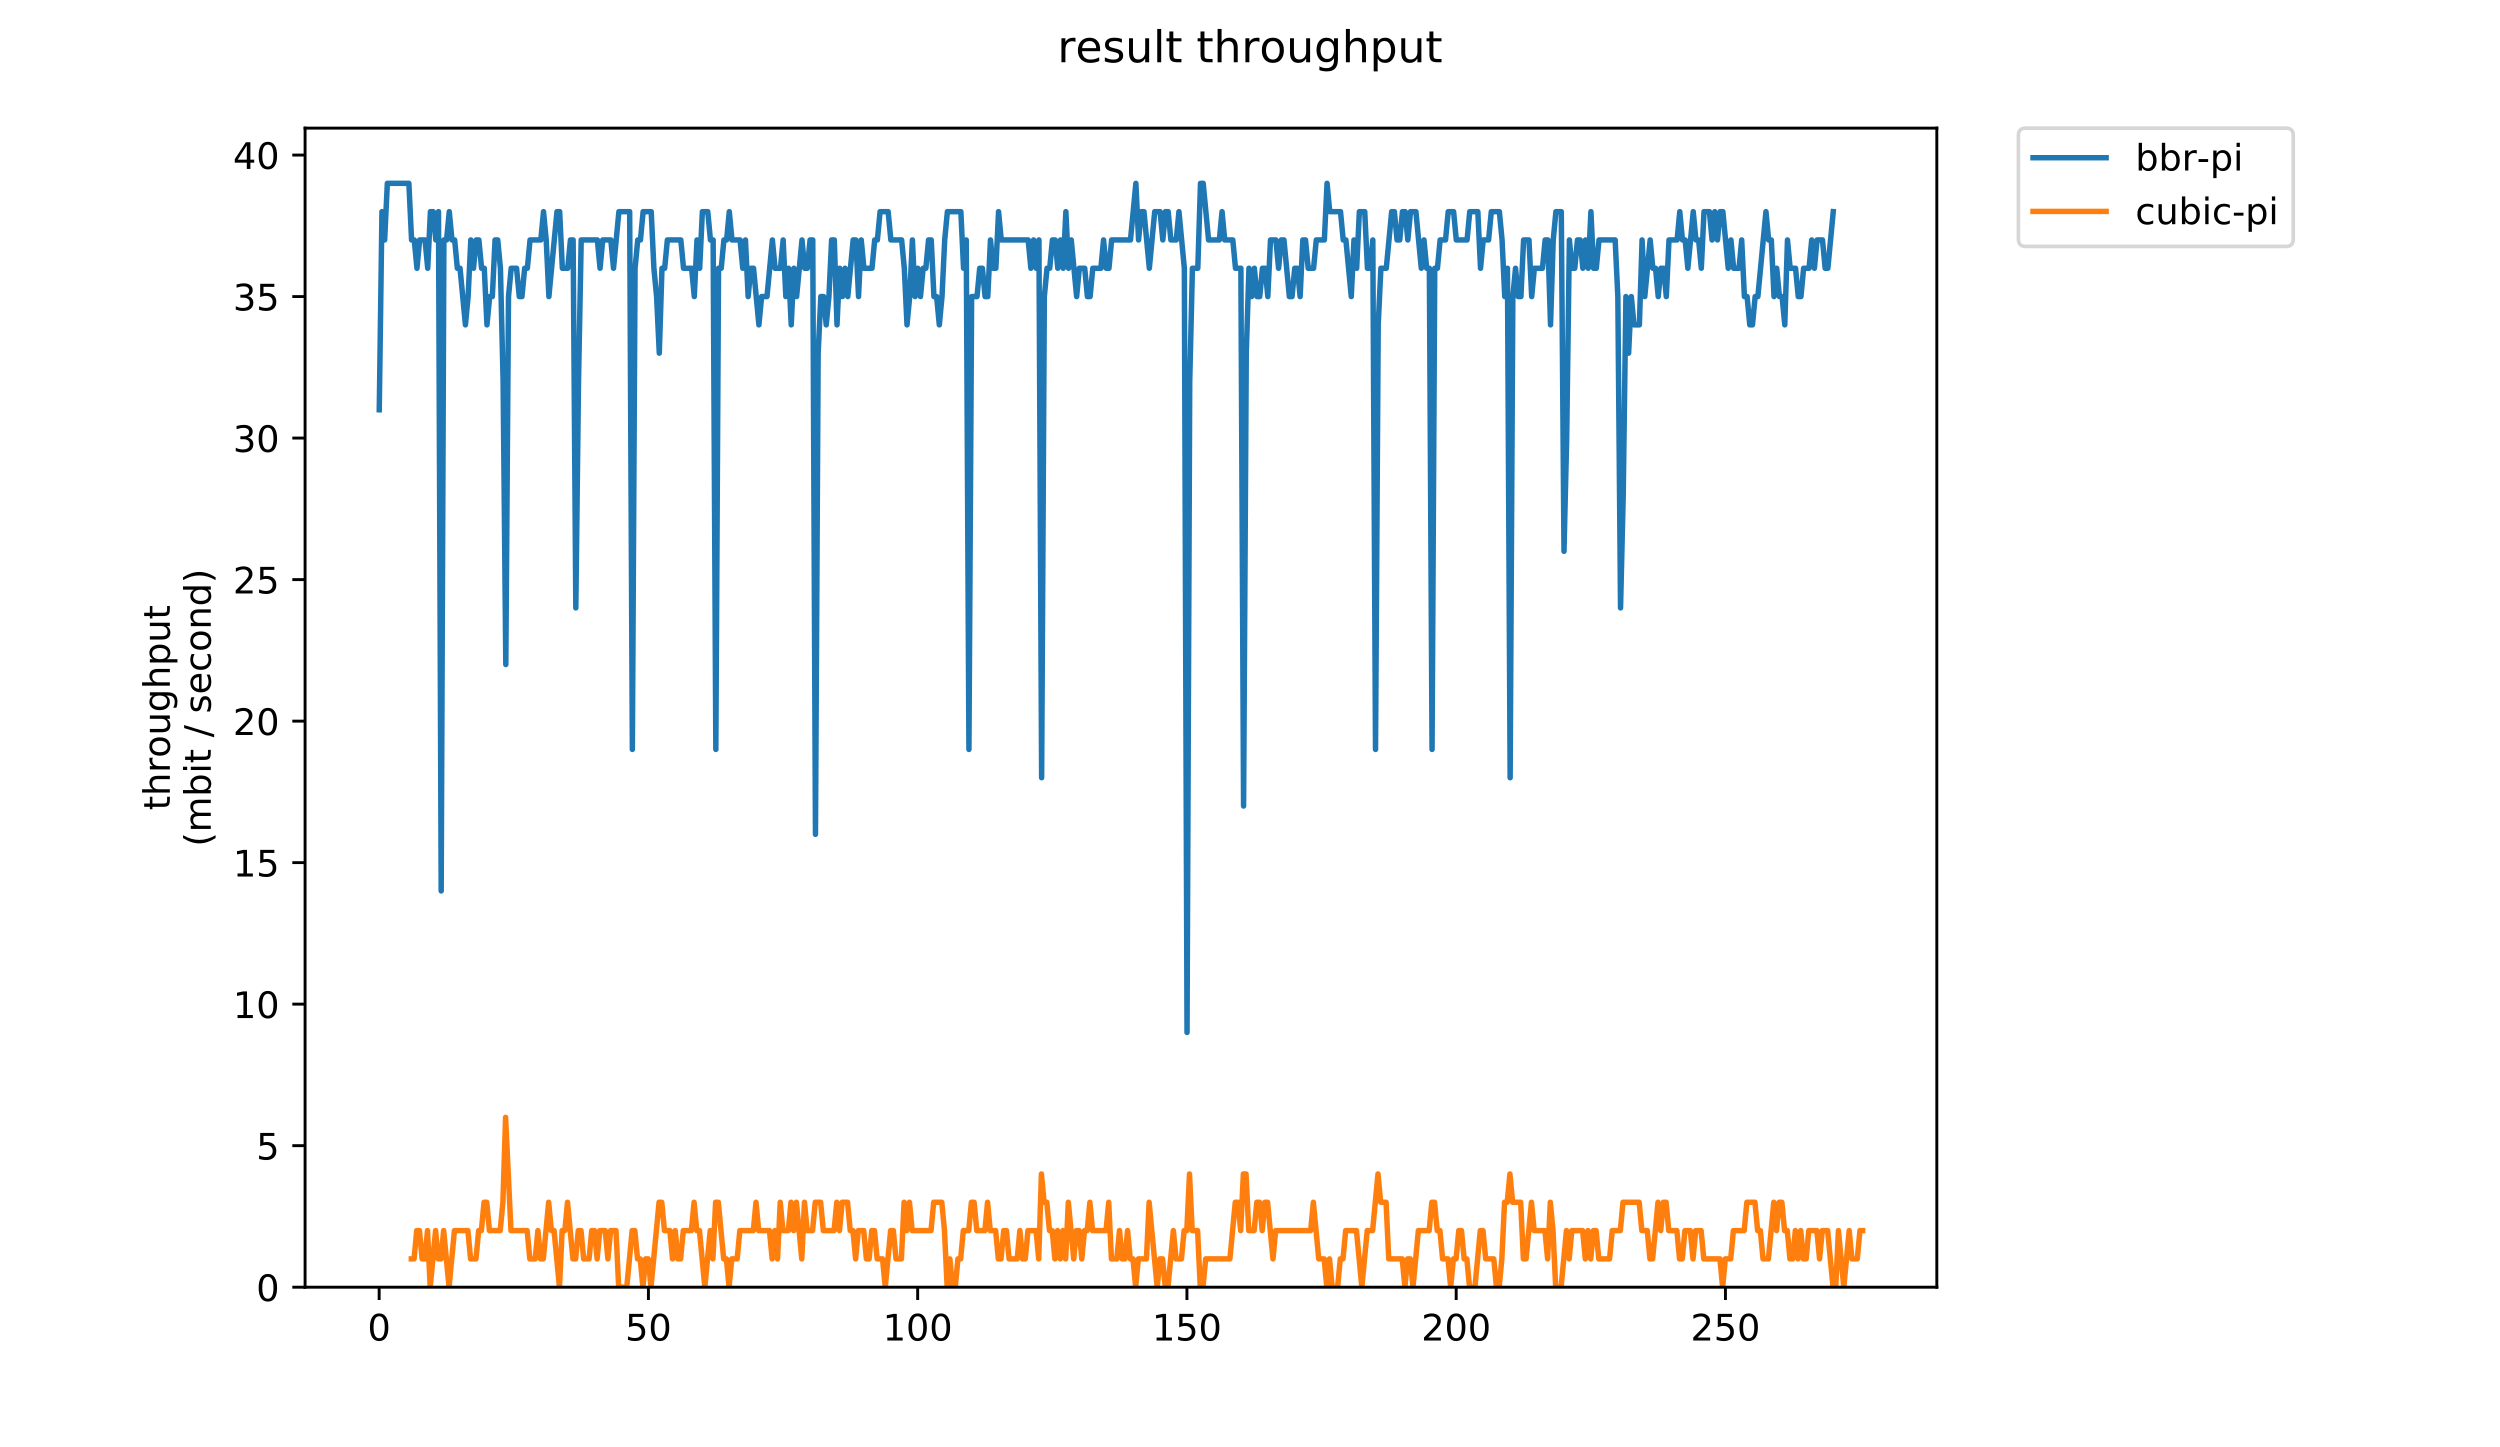 <?xml version="1.0" encoding="utf-8" standalone="no"?>
<!DOCTYPE svg PUBLIC "-//W3C//DTD SVG 1.1//EN"
  "http://www.w3.org/Graphics/SVG/1.1/DTD/svg11.dtd">
<!-- Created with matplotlib (https://matplotlib.org/) -->
<svg height="396pt" version="1.1" viewBox="0 0 684 396" width="684pt" xmlns="http://www.w3.org/2000/svg" xmlns:xlink="http://www.w3.org/1999/xlink">
 <defs>
  <style type="text/css">
*{stroke-linecap:butt;stroke-linejoin:round;}
  </style>
 </defs>
 <g id="figure_1">
  <g id="patch_1">
   <path d="M 0 396 
L 684 396 
L 684 0 
L 0 0 
z
" style="fill:#ffffff;"/>
  </g>
  <g id="axes_1">
   <g id="patch_2">
    <path d="M 83.472 352.174 
L 529.913 352.174 
L 529.913 35.062 
L 83.472 35.062 
z
" style="fill:#ffffff;"/>
   </g>
   <g id="matplotlib.axis_1">
    <g id="xtick_1">
     <g id="line2d_1">
      <defs>
       <path d="M 0 0 
L 0 3.5 
" id="md6d0d7fd15" style="stroke:#000000;stroke-width:0.8;"/>
      </defs>
      <g>
       <use style="stroke:#000000;stroke-width:0.8;" x="103.737" xlink:href="#md6d0d7fd15" y="352.174"/>
      </g>
     </g>
     <g id="text_1">
      <!-- 0 -->
      <defs>
       <path d="M 31.781 66.406 
Q 24.172 66.406 20.328 58.906 
Q 16.5 51.422 16.5 36.375 
Q 16.5 21.391 20.328 13.891 
Q 24.172 6.391 31.781 6.391 
Q 39.453 6.391 43.281 13.891 
Q 47.125 21.391 47.125 36.375 
Q 47.125 51.422 43.281 58.906 
Q 39.453 66.406 31.781 66.406 
z
M 31.781 74.219 
Q 44.047 74.219 50.516 64.516 
Q 56.984 54.828 56.984 36.375 
Q 56.984 17.969 50.516 8.266 
Q 44.047 -1.422 31.781 -1.422 
Q 19.531 -1.422 13.062 8.266 
Q 6.594 17.969 6.594 36.375 
Q 6.594 54.828 13.062 64.516 
Q 19.531 74.219 31.781 74.219 
z
" id="DejaVuSans-48"/>
      </defs>
      <g transform="translate(100.556 366.773)scale(0.1 -0.1)">
       <use xlink:href="#DejaVuSans-48"/>
      </g>
     </g>
    </g>
    <g id="xtick_2">
     <g id="line2d_2">
      <g>
       <use style="stroke:#000000;stroke-width:0.8;" x="177.406" xlink:href="#md6d0d7fd15" y="352.174"/>
      </g>
     </g>
     <g id="text_2">
      <!-- 50 -->
      <defs>
       <path d="M 10.797 72.906 
L 49.516 72.906 
L 49.516 64.594 
L 19.828 64.594 
L 19.828 46.734 
Q 21.969 47.469 24.109 47.828 
Q 26.266 48.188 28.422 48.188 
Q 40.625 48.188 47.75 41.5 
Q 54.891 34.812 54.891 23.391 
Q 54.891 11.625 47.562 5.094 
Q 40.234 -1.422 26.906 -1.422 
Q 22.312 -1.422 17.547 -0.641 
Q 12.797 0.141 7.719 1.703 
L 7.719 11.625 
Q 12.109 9.234 16.797 8.062 
Q 21.484 6.891 26.703 6.891 
Q 35.156 6.891 40.078 11.328 
Q 45.016 15.766 45.016 23.391 
Q 45.016 31 40.078 35.438 
Q 35.156 39.891 26.703 39.891 
Q 22.75 39.891 18.812 39.016 
Q 14.891 38.141 10.797 36.281 
z
" id="DejaVuSans-53"/>
      </defs>
      <g transform="translate(171.043 366.773)scale(0.1 -0.1)">
       <use xlink:href="#DejaVuSans-53"/>
       <use x="63.623" xlink:href="#DejaVuSans-48"/>
      </g>
     </g>
    </g>
    <g id="xtick_3">
     <g id="line2d_3">
      <g>
       <use style="stroke:#000000;stroke-width:0.8;" x="251.075" xlink:href="#md6d0d7fd15" y="352.174"/>
      </g>
     </g>
     <g id="text_3">
      <!-- 100 -->
      <defs>
       <path d="M 12.406 8.297 
L 28.516 8.297 
L 28.516 63.922 
L 10.984 60.406 
L 10.984 69.391 
L 28.422 72.906 
L 38.281 72.906 
L 38.281 8.297 
L 54.391 8.297 
L 54.391 0 
L 12.406 0 
z
" id="DejaVuSans-49"/>
      </defs>
      <g transform="translate(241.531 366.773)scale(0.1 -0.1)">
       <use xlink:href="#DejaVuSans-49"/>
       <use x="63.623" xlink:href="#DejaVuSans-48"/>
       <use x="127.246" xlink:href="#DejaVuSans-48"/>
      </g>
     </g>
    </g>
    <g id="xtick_4">
     <g id="line2d_4">
      <g>
       <use style="stroke:#000000;stroke-width:0.8;" x="324.744" xlink:href="#md6d0d7fd15" y="352.174"/>
      </g>
     </g>
     <g id="text_4">
      <!-- 150 -->
      <g transform="translate(315.2 366.773)scale(0.1 -0.1)">
       <use xlink:href="#DejaVuSans-49"/>
       <use x="63.623" xlink:href="#DejaVuSans-53"/>
       <use x="127.246" xlink:href="#DejaVuSans-48"/>
      </g>
     </g>
    </g>
    <g id="xtick_5">
     <g id="line2d_5">
      <g>
       <use style="stroke:#000000;stroke-width:0.8;" x="398.413" xlink:href="#md6d0d7fd15" y="352.174"/>
      </g>
     </g>
     <g id="text_5">
      <!-- 200 -->
      <defs>
       <path d="M 19.188 8.297 
L 53.609 8.297 
L 53.609 0 
L 7.328 0 
L 7.328 8.297 
Q 12.938 14.109 22.625 23.891 
Q 32.328 33.688 34.812 36.531 
Q 39.547 41.844 41.422 45.531 
Q 43.312 49.219 43.312 52.781 
Q 43.312 58.594 39.234 62.25 
Q 35.156 65.922 28.609 65.922 
Q 23.969 65.922 18.812 64.312 
Q 13.672 62.703 7.812 59.422 
L 7.812 69.391 
Q 13.766 71.781 18.938 73 
Q 24.125 74.219 28.422 74.219 
Q 39.75 74.219 46.484 68.547 
Q 53.219 62.891 53.219 53.422 
Q 53.219 48.922 51.531 44.891 
Q 49.859 40.875 45.406 35.406 
Q 44.188 33.984 37.641 27.219 
Q 31.109 20.453 19.188 8.297 
z
" id="DejaVuSans-50"/>
      </defs>
      <g transform="translate(388.869 366.773)scale(0.1 -0.1)">
       <use xlink:href="#DejaVuSans-50"/>
       <use x="63.623" xlink:href="#DejaVuSans-48"/>
       <use x="127.246" xlink:href="#DejaVuSans-48"/>
      </g>
     </g>
    </g>
    <g id="xtick_6">
     <g id="line2d_6">
      <g>
       <use style="stroke:#000000;stroke-width:0.8;" x="472.081" xlink:href="#md6d0d7fd15" y="352.174"/>
      </g>
     </g>
     <g id="text_6">
      <!-- 250 -->
      <g transform="translate(462.538 366.773)scale(0.1 -0.1)">
       <use xlink:href="#DejaVuSans-50"/>
       <use x="63.623" xlink:href="#DejaVuSans-53"/>
       <use x="127.246" xlink:href="#DejaVuSans-48"/>
      </g>
     </g>
    </g>
   </g>
   <g id="matplotlib.axis_2">
    <g id="ytick_1">
     <g id="line2d_7">
      <defs>
       <path d="M 0 0 
L -3.5 0 
" id="m6903c0d1e8" style="stroke:#000000;stroke-width:0.8;"/>
      </defs>
      <g>
       <use style="stroke:#000000;stroke-width:0.8;" x="83.472" xlink:href="#m6903c0d1e8" y="352.174"/>
      </g>
     </g>
     <g id="text_7">
      <!-- 0 -->
      <g transform="translate(70.11 355.973)scale(0.1 -0.1)">
       <use xlink:href="#DejaVuSans-48"/>
      </g>
     </g>
    </g>
    <g id="ytick_2">
     <g id="line2d_8">
      <g>
       <use style="stroke:#000000;stroke-width:0.8;" x="83.472" xlink:href="#m6903c0d1e8" y="313.455"/>
      </g>
     </g>
     <g id="text_8">
      <!-- 5 -->
      <g transform="translate(70.11 317.254)scale(0.1 -0.1)">
       <use xlink:href="#DejaVuSans-53"/>
      </g>
     </g>
    </g>
    <g id="ytick_3">
     <g id="line2d_9">
      <g>
       <use style="stroke:#000000;stroke-width:0.8;" x="83.472" xlink:href="#m6903c0d1e8" y="274.735"/>
      </g>
     </g>
     <g id="text_9">
      <!-- 10 -->
      <g transform="translate(63.747 278.535)scale(0.1 -0.1)">
       <use xlink:href="#DejaVuSans-49"/>
       <use x="63.623" xlink:href="#DejaVuSans-48"/>
      </g>
     </g>
    </g>
    <g id="ytick_4">
     <g id="line2d_10">
      <g>
       <use style="stroke:#000000;stroke-width:0.8;" x="83.472" xlink:href="#m6903c0d1e8" y="236.016"/>
      </g>
     </g>
     <g id="text_10">
      <!-- 15 -->
      <g transform="translate(63.747 239.815)scale(0.1 -0.1)">
       <use xlink:href="#DejaVuSans-49"/>
       <use x="63.623" xlink:href="#DejaVuSans-53"/>
      </g>
     </g>
    </g>
    <g id="ytick_5">
     <g id="line2d_11">
      <g>
       <use style="stroke:#000000;stroke-width:0.8;" x="83.472" xlink:href="#m6903c0d1e8" y="197.297"/>
      </g>
     </g>
     <g id="text_11">
      <!-- 20 -->
      <g transform="translate(63.747 201.096)scale(0.1 -0.1)">
       <use xlink:href="#DejaVuSans-50"/>
       <use x="63.623" xlink:href="#DejaVuSans-48"/>
      </g>
     </g>
    </g>
    <g id="ytick_6">
     <g id="line2d_12">
      <g>
       <use style="stroke:#000000;stroke-width:0.8;" x="83.472" xlink:href="#m6903c0d1e8" y="158.577"/>
      </g>
     </g>
     <g id="text_12">
      <!-- 25 -->
      <g transform="translate(63.747 162.377)scale(0.1 -0.1)">
       <use xlink:href="#DejaVuSans-50"/>
       <use x="63.623" xlink:href="#DejaVuSans-53"/>
      </g>
     </g>
    </g>
    <g id="ytick_7">
     <g id="line2d_13">
      <g>
       <use style="stroke:#000000;stroke-width:0.8;" x="83.472" xlink:href="#m6903c0d1e8" y="119.858"/>
      </g>
     </g>
     <g id="text_13">
      <!-- 30 -->
      <defs>
       <path d="M 40.578 39.312 
Q 47.656 37.797 51.625 33 
Q 55.609 28.219 55.609 21.188 
Q 55.609 10.406 48.188 4.484 
Q 40.766 -1.422 27.094 -1.422 
Q 22.516 -1.422 17.656 -0.516 
Q 12.797 0.391 7.625 2.203 
L 7.625 11.719 
Q 11.719 9.328 16.594 8.109 
Q 21.484 6.891 26.812 6.891 
Q 36.078 6.891 40.938 10.547 
Q 45.797 14.203 45.797 21.188 
Q 45.797 27.641 41.281 31.266 
Q 36.766 34.906 28.719 34.906 
L 20.219 34.906 
L 20.219 43.016 
L 29.109 43.016 
Q 36.375 43.016 40.234 45.922 
Q 44.094 48.828 44.094 54.297 
Q 44.094 59.906 40.109 62.906 
Q 36.141 65.922 28.719 65.922 
Q 24.656 65.922 20.016 65.031 
Q 15.375 64.156 9.812 62.312 
L 9.812 71.094 
Q 15.438 72.656 20.344 73.438 
Q 25.25 74.219 29.594 74.219 
Q 40.828 74.219 47.359 69.109 
Q 53.906 64.016 53.906 55.328 
Q 53.906 49.266 50.438 45.094 
Q 46.969 40.922 40.578 39.312 
z
" id="DejaVuSans-51"/>
      </defs>
      <g transform="translate(63.747 123.657)scale(0.1 -0.1)">
       <use xlink:href="#DejaVuSans-51"/>
       <use x="63.623" xlink:href="#DejaVuSans-48"/>
      </g>
     </g>
    </g>
    <g id="ytick_8">
     <g id="line2d_14">
      <g>
       <use style="stroke:#000000;stroke-width:0.8;" x="83.472" xlink:href="#m6903c0d1e8" y="81.139"/>
      </g>
     </g>
     <g id="text_14">
      <!-- 35 -->
      <g transform="translate(63.747 84.938)scale(0.1 -0.1)">
       <use xlink:href="#DejaVuSans-51"/>
       <use x="63.623" xlink:href="#DejaVuSans-53"/>
      </g>
     </g>
    </g>
    <g id="ytick_9">
     <g id="line2d_15">
      <g>
       <use style="stroke:#000000;stroke-width:0.8;" x="83.472" xlink:href="#m6903c0d1e8" y="42.419"/>
      </g>
     </g>
     <g id="text_15">
      <!-- 40 -->
      <defs>
       <path d="M 37.797 64.312 
L 12.891 25.391 
L 37.797 25.391 
z
M 35.203 72.906 
L 47.609 72.906 
L 47.609 25.391 
L 58.016 25.391 
L 58.016 17.188 
L 47.609 17.188 
L 47.609 0 
L 37.797 0 
L 37.797 17.188 
L 4.891 17.188 
L 4.891 26.703 
z
" id="DejaVuSans-52"/>
      </defs>
      <g transform="translate(63.747 46.218)scale(0.1 -0.1)">
       <use xlink:href="#DejaVuSans-52"/>
       <use x="63.623" xlink:href="#DejaVuSans-48"/>
      </g>
     </g>
    </g>
    <g id="text_16">
     <!-- throughput -->
     <defs>
      <path d="M 18.312 70.219 
L 18.312 54.688 
L 36.812 54.688 
L 36.812 47.703 
L 18.312 47.703 
L 18.312 18.016 
Q 18.312 11.328 20.141 9.422 
Q 21.969 7.516 27.594 7.516 
L 36.812 7.516 
L 36.812 0 
L 27.594 0 
Q 17.188 0 13.234 3.875 
Q 9.281 7.766 9.281 18.016 
L 9.281 47.703 
L 2.688 47.703 
L 2.688 54.688 
L 9.281 54.688 
L 9.281 70.219 
z
" id="DejaVuSans-116"/>
      <path d="M 54.891 33.016 
L 54.891 0 
L 45.906 0 
L 45.906 32.719 
Q 45.906 40.484 42.875 44.328 
Q 39.844 48.188 33.797 48.188 
Q 26.516 48.188 22.312 43.547 
Q 18.109 38.922 18.109 30.906 
L 18.109 0 
L 9.078 0 
L 9.078 75.984 
L 18.109 75.984 
L 18.109 46.188 
Q 21.344 51.125 25.703 53.562 
Q 30.078 56 35.797 56 
Q 45.219 56 50.047 50.172 
Q 54.891 44.344 54.891 33.016 
z
" id="DejaVuSans-104"/>
      <path d="M 41.109 46.297 
Q 39.594 47.172 37.812 47.578 
Q 36.031 48 33.891 48 
Q 26.266 48 22.188 43.047 
Q 18.109 38.094 18.109 28.812 
L 18.109 0 
L 9.078 0 
L 9.078 54.688 
L 18.109 54.688 
L 18.109 46.188 
Q 20.953 51.172 25.484 53.578 
Q 30.031 56 36.531 56 
Q 37.453 56 38.578 55.875 
Q 39.703 55.766 41.062 55.516 
z
" id="DejaVuSans-114"/>
      <path d="M 30.609 48.391 
Q 23.391 48.391 19.188 42.75 
Q 14.984 37.109 14.984 27.297 
Q 14.984 17.484 19.156 11.844 
Q 23.344 6.203 30.609 6.203 
Q 37.797 6.203 41.984 11.859 
Q 46.188 17.531 46.188 27.297 
Q 46.188 37.016 41.984 42.703 
Q 37.797 48.391 30.609 48.391 
z
M 30.609 56 
Q 42.328 56 49.016 48.375 
Q 55.719 40.766 55.719 27.297 
Q 55.719 13.875 49.016 6.219 
Q 42.328 -1.422 30.609 -1.422 
Q 18.844 -1.422 12.172 6.219 
Q 5.516 13.875 5.516 27.297 
Q 5.516 40.766 12.172 48.375 
Q 18.844 56 30.609 56 
z
" id="DejaVuSans-111"/>
      <path d="M 8.5 21.578 
L 8.5 54.688 
L 17.484 54.688 
L 17.484 21.922 
Q 17.484 14.156 20.5 10.266 
Q 23.531 6.391 29.594 6.391 
Q 36.859 6.391 41.078 11.031 
Q 45.312 15.672 45.312 23.688 
L 45.312 54.688 
L 54.297 54.688 
L 54.297 0 
L 45.312 0 
L 45.312 8.406 
Q 42.047 3.422 37.719 1 
Q 33.406 -1.422 27.688 -1.422 
Q 18.266 -1.422 13.375 4.438 
Q 8.5 10.297 8.5 21.578 
z
M 31.109 56 
z
" id="DejaVuSans-117"/>
      <path d="M 45.406 27.984 
Q 45.406 37.75 41.375 43.109 
Q 37.359 48.484 30.078 48.484 
Q 22.859 48.484 18.828 43.109 
Q 14.797 37.75 14.797 27.984 
Q 14.797 18.266 18.828 12.891 
Q 22.859 7.516 30.078 7.516 
Q 37.359 7.516 41.375 12.891 
Q 45.406 18.266 45.406 27.984 
z
M 54.391 6.781 
Q 54.391 -7.172 48.188 -13.984 
Q 42 -20.797 29.203 -20.797 
Q 24.469 -20.797 20.266 -20.094 
Q 16.062 -19.391 12.109 -17.922 
L 12.109 -9.188 
Q 16.062 -11.328 19.922 -12.344 
Q 23.781 -13.375 27.781 -13.375 
Q 36.625 -13.375 41.016 -8.766 
Q 45.406 -4.156 45.406 5.172 
L 45.406 9.625 
Q 42.625 4.781 38.281 2.391 
Q 33.938 0 27.875 0 
Q 17.828 0 11.672 7.656 
Q 5.516 15.328 5.516 27.984 
Q 5.516 40.672 11.672 48.328 
Q 17.828 56 27.875 56 
Q 33.938 56 38.281 53.609 
Q 42.625 51.219 45.406 46.391 
L 45.406 54.688 
L 54.391 54.688 
z
" id="DejaVuSans-103"/>
      <path d="M 18.109 8.203 
L 18.109 -20.797 
L 9.078 -20.797 
L 9.078 54.688 
L 18.109 54.688 
L 18.109 46.391 
Q 20.953 51.266 25.266 53.625 
Q 29.594 56 35.594 56 
Q 45.562 56 51.781 48.094 
Q 58.016 40.188 58.016 27.297 
Q 58.016 14.406 51.781 6.484 
Q 45.562 -1.422 35.594 -1.422 
Q 29.594 -1.422 25.266 0.953 
Q 20.953 3.328 18.109 8.203 
z
M 48.688 27.297 
Q 48.688 37.203 44.609 42.844 
Q 40.531 48.484 33.406 48.484 
Q 26.266 48.484 22.188 42.844 
Q 18.109 37.203 18.109 27.297 
Q 18.109 17.391 22.188 11.75 
Q 26.266 6.109 33.406 6.109 
Q 40.531 6.109 44.609 11.75 
Q 48.688 17.391 48.688 27.297 
z
" id="DejaVuSans-112"/>
     </defs>
     <g transform="translate(46.47 221.675)rotate(-90)scale(0.1 -0.1)">
      <use xlink:href="#DejaVuSans-116"/>
      <use x="39.209" xlink:href="#DejaVuSans-104"/>
      <use x="102.588" xlink:href="#DejaVuSans-114"/>
      <use x="143.67" xlink:href="#DejaVuSans-111"/>
      <use x="204.852" xlink:href="#DejaVuSans-117"/>
      <use x="268.23" xlink:href="#DejaVuSans-103"/>
      <use x="331.707" xlink:href="#DejaVuSans-104"/>
      <use x="395.086" xlink:href="#DejaVuSans-112"/>
      <use x="458.562" xlink:href="#DejaVuSans-117"/>
      <use x="521.941" xlink:href="#DejaVuSans-116"/>
     </g>
     <!-- (mbit / second) -->
     <defs>
      <path d="M 31 75.875 
Q 24.469 64.656 21.281 53.656 
Q 18.109 42.672 18.109 31.391 
Q 18.109 20.125 21.312 9.062 
Q 24.516 -2 31 -13.188 
L 23.188 -13.188 
Q 15.875 -1.703 12.234 9.375 
Q 8.594 20.453 8.594 31.391 
Q 8.594 42.281 12.203 53.312 
Q 15.828 64.359 23.188 75.875 
z
" id="DejaVuSans-40"/>
      <path d="M 52 44.188 
Q 55.375 50.25 60.062 53.125 
Q 64.75 56 71.094 56 
Q 79.641 56 84.281 50.016 
Q 88.922 44.047 88.922 33.016 
L 88.922 0 
L 79.891 0 
L 79.891 32.719 
Q 79.891 40.578 77.094 44.375 
Q 74.312 48.188 68.609 48.188 
Q 61.625 48.188 57.562 43.547 
Q 53.516 38.922 53.516 30.906 
L 53.516 0 
L 44.484 0 
L 44.484 32.719 
Q 44.484 40.625 41.703 44.406 
Q 38.922 48.188 33.109 48.188 
Q 26.219 48.188 22.156 43.531 
Q 18.109 38.875 18.109 30.906 
L 18.109 0 
L 9.078 0 
L 9.078 54.688 
L 18.109 54.688 
L 18.109 46.188 
Q 21.188 51.219 25.484 53.609 
Q 29.781 56 35.688 56 
Q 41.656 56 45.828 52.969 
Q 50 49.953 52 44.188 
z
" id="DejaVuSans-109"/>
      <path d="M 48.688 27.297 
Q 48.688 37.203 44.609 42.844 
Q 40.531 48.484 33.406 48.484 
Q 26.266 48.484 22.188 42.844 
Q 18.109 37.203 18.109 27.297 
Q 18.109 17.391 22.188 11.75 
Q 26.266 6.109 33.406 6.109 
Q 40.531 6.109 44.609 11.75 
Q 48.688 17.391 48.688 27.297 
z
M 18.109 46.391 
Q 20.953 51.266 25.266 53.625 
Q 29.594 56 35.594 56 
Q 45.562 56 51.781 48.094 
Q 58.016 40.188 58.016 27.297 
Q 58.016 14.406 51.781 6.484 
Q 45.562 -1.422 35.594 -1.422 
Q 29.594 -1.422 25.266 0.953 
Q 20.953 3.328 18.109 8.203 
L 18.109 0 
L 9.078 0 
L 9.078 75.984 
L 18.109 75.984 
z
" id="DejaVuSans-98"/>
      <path d="M 9.422 54.688 
L 18.406 54.688 
L 18.406 0 
L 9.422 0 
z
M 9.422 75.984 
L 18.406 75.984 
L 18.406 64.594 
L 9.422 64.594 
z
" id="DejaVuSans-105"/>
      <path id="DejaVuSans-32"/>
      <path d="M 25.391 72.906 
L 33.688 72.906 
L 8.297 -9.281 
L 0 -9.281 
z
" id="DejaVuSans-47"/>
      <path d="M 44.281 53.078 
L 44.281 44.578 
Q 40.484 46.531 36.375 47.5 
Q 32.281 48.484 27.875 48.484 
Q 21.188 48.484 17.844 46.438 
Q 14.5 44.391 14.5 40.281 
Q 14.5 37.156 16.891 35.375 
Q 19.281 33.594 26.516 31.984 
L 29.594 31.297 
Q 39.156 29.25 43.188 25.516 
Q 47.219 21.781 47.219 15.094 
Q 47.219 7.469 41.188 3.016 
Q 35.156 -1.422 24.609 -1.422 
Q 20.219 -1.422 15.453 -0.562 
Q 10.688 0.297 5.422 2 
L 5.422 11.281 
Q 10.406 8.688 15.234 7.391 
Q 20.062 6.109 24.812 6.109 
Q 31.156 6.109 34.562 8.281 
Q 37.984 10.453 37.984 14.406 
Q 37.984 18.062 35.516 20.016 
Q 33.062 21.969 24.703 23.781 
L 21.578 24.516 
Q 13.234 26.266 9.516 29.906 
Q 5.812 33.547 5.812 39.891 
Q 5.812 47.609 11.281 51.797 
Q 16.75 56 26.812 56 
Q 31.781 56 36.172 55.266 
Q 40.578 54.547 44.281 53.078 
z
" id="DejaVuSans-115"/>
      <path d="M 56.203 29.594 
L 56.203 25.203 
L 14.891 25.203 
Q 15.484 15.922 20.484 11.062 
Q 25.484 6.203 34.422 6.203 
Q 39.594 6.203 44.453 7.469 
Q 49.312 8.734 54.109 11.281 
L 54.109 2.781 
Q 49.266 0.734 44.188 -0.344 
Q 39.109 -1.422 33.891 -1.422 
Q 20.797 -1.422 13.156 6.188 
Q 5.516 13.812 5.516 26.812 
Q 5.516 40.234 12.766 48.109 
Q 20.016 56 32.328 56 
Q 43.359 56 49.781 48.891 
Q 56.203 41.797 56.203 29.594 
z
M 47.219 32.234 
Q 47.125 39.594 43.094 43.984 
Q 39.062 48.391 32.422 48.391 
Q 24.906 48.391 20.391 44.141 
Q 15.875 39.891 15.188 32.172 
z
" id="DejaVuSans-101"/>
      <path d="M 48.781 52.594 
L 48.781 44.188 
Q 44.969 46.297 41.141 47.344 
Q 37.312 48.391 33.406 48.391 
Q 24.656 48.391 19.812 42.844 
Q 14.984 37.312 14.984 27.297 
Q 14.984 17.281 19.812 11.734 
Q 24.656 6.203 33.406 6.203 
Q 37.312 6.203 41.141 7.25 
Q 44.969 8.297 48.781 10.406 
L 48.781 2.094 
Q 45.016 0.344 40.984 -0.531 
Q 36.969 -1.422 32.422 -1.422 
Q 20.062 -1.422 12.781 6.344 
Q 5.516 14.109 5.516 27.297 
Q 5.516 40.672 12.859 48.328 
Q 20.219 56 33.016 56 
Q 37.156 56 41.109 55.141 
Q 45.062 54.297 48.781 52.594 
z
" id="DejaVuSans-99"/>
      <path d="M 54.891 33.016 
L 54.891 0 
L 45.906 0 
L 45.906 32.719 
Q 45.906 40.484 42.875 44.328 
Q 39.844 48.188 33.797 48.188 
Q 26.516 48.188 22.312 43.547 
Q 18.109 38.922 18.109 30.906 
L 18.109 0 
L 9.078 0 
L 9.078 54.688 
L 18.109 54.688 
L 18.109 46.188 
Q 21.344 51.125 25.703 53.562 
Q 30.078 56 35.797 56 
Q 45.219 56 50.047 50.172 
Q 54.891 44.344 54.891 33.016 
z
" id="DejaVuSans-110"/>
      <path d="M 45.406 46.391 
L 45.406 75.984 
L 54.391 75.984 
L 54.391 0 
L 45.406 0 
L 45.406 8.203 
Q 42.578 3.328 38.25 0.953 
Q 33.938 -1.422 27.875 -1.422 
Q 17.969 -1.422 11.734 6.484 
Q 5.516 14.406 5.516 27.297 
Q 5.516 40.188 11.734 48.094 
Q 17.969 56 27.875 56 
Q 33.938 56 38.25 53.625 
Q 42.578 51.266 45.406 46.391 
z
M 14.797 27.297 
Q 14.797 17.391 18.875 11.75 
Q 22.953 6.109 30.078 6.109 
Q 37.203 6.109 41.297 11.75 
Q 45.406 17.391 45.406 27.297 
Q 45.406 37.203 41.297 42.844 
Q 37.203 48.484 30.078 48.484 
Q 22.953 48.484 18.875 42.844 
Q 14.797 37.203 14.797 27.297 
z
" id="DejaVuSans-100"/>
      <path d="M 8.016 75.875 
L 15.828 75.875 
Q 23.141 64.359 26.781 53.312 
Q 30.422 42.281 30.422 31.391 
Q 30.422 20.453 26.781 9.375 
Q 23.141 -1.703 15.828 -13.188 
L 8.016 -13.188 
Q 14.5 -2 17.703 9.062 
Q 20.906 20.125 20.906 31.391 
Q 20.906 42.672 17.703 53.656 
Q 14.5 64.656 8.016 75.875 
z
" id="DejaVuSans-41"/>
     </defs>
     <g transform="translate(57.668 231.609)rotate(-90)scale(0.1 -0.1)">
      <use xlink:href="#DejaVuSans-40"/>
      <use x="39.014" xlink:href="#DejaVuSans-109"/>
      <use x="136.426" xlink:href="#DejaVuSans-98"/>
      <use x="199.902" xlink:href="#DejaVuSans-105"/>
      <use x="227.686" xlink:href="#DejaVuSans-116"/>
      <use x="266.895" xlink:href="#DejaVuSans-32"/>
      <use x="298.682" xlink:href="#DejaVuSans-47"/>
      <use x="332.373" xlink:href="#DejaVuSans-32"/>
      <use x="364.16" xlink:href="#DejaVuSans-115"/>
      <use x="416.26" xlink:href="#DejaVuSans-101"/>
      <use x="477.783" xlink:href="#DejaVuSans-99"/>
      <use x="532.764" xlink:href="#DejaVuSans-111"/>
      <use x="593.945" xlink:href="#DejaVuSans-110"/>
      <use x="657.324" xlink:href="#DejaVuSans-100"/>
      <use x="720.801" xlink:href="#DejaVuSans-41"/>
     </g>
    </g>
   </g>
   <g id="line2d_16">
    <path clip-path="url(#p19e4c1a292)" d="M 103.765 112.114 
L 104.502 57.907 
L 105.238 65.651 
L 105.975 50.163 
L 111.869 50.163 
L 112.605 65.651 
L 113.342 65.651 
L 114.079 73.395 
L 114.815 65.651 
L 116.289 65.651 
L 117.025 73.395 
L 117.762 57.907 
L 118.499 57.907 
L 119.236 65.651 
L 119.972 57.907 
L 120.709 243.76 
L 121.446 65.651 
L 122.182 65.651 
L 122.919 57.907 
L 123.656 65.651 
L 124.392 65.651 
L 125.129 73.395 
L 125.866 73.395 
L 127.339 88.882 
L 128.076 81.139 
L 128.813 65.651 
L 129.549 73.395 
L 130.286 65.651 
L 131.023 65.651 
L 131.759 73.395 
L 132.496 73.395 
L 133.233 88.882 
L 133.969 81.139 
L 134.706 81.139 
L 135.443 65.651 
L 136.179 65.651 
L 136.916 73.395 
L 137.653 104.37 
L 138.389 181.809 
L 139.126 81.139 
L 139.863 73.395 
L 141.336 73.395 
L 142.073 81.139 
L 142.81 81.139 
L 143.546 73.395 
L 144.283 73.395 
L 145.02 65.651 
L 147.966 65.651 
L 148.703 57.907 
L 149.44 65.651 
L 150.176 81.139 
L 152.387 57.907 
L 153.123 57.907 
L 153.86 73.395 
L 155.333 73.395 
L 156.07 65.651 
L 156.807 65.651 
L 157.543 166.321 
L 158.28 104.37 
L 159.017 65.651 
L 163.437 65.651 
L 164.174 73.395 
L 164.91 65.651 
L 167.12 65.651 
L 167.857 73.395 
L 169.33 57.907 
L 172.277 57.907 
L 173.014 205.041 
L 173.751 73.395 
L 174.487 65.651 
L 175.224 65.651 
L 175.961 57.907 
L 178.171 57.907 
L 178.907 73.395 
L 179.644 81.139 
L 180.381 96.626 
L 181.117 73.395 
L 181.854 73.395 
L 182.591 65.651 
L 186.274 65.651 
L 187.011 73.395 
L 189.221 73.395 
L 189.958 81.139 
L 190.694 65.651 
L 191.431 73.395 
L 192.168 57.907 
L 193.641 57.907 
L 194.378 65.651 
L 195.115 65.651 
L 195.851 205.041 
L 196.588 73.395 
L 197.325 73.395 
L 198.061 65.651 
L 198.798 65.651 
L 199.535 57.907 
L 200.271 65.651 
L 202.481 65.651 
L 203.218 73.395 
L 203.955 65.651 
L 204.691 81.139 
L 205.428 73.395 
L 206.165 73.395 
L 207.638 88.882 
L 208.375 81.139 
L 209.848 81.139 
L 211.322 65.651 
L 212.058 73.395 
L 213.532 73.395 
L 214.268 65.651 
L 215.005 81.139 
L 215.742 73.395 
L 216.478 88.882 
L 217.215 73.395 
L 217.952 81.139 
L 219.425 65.651 
L 220.162 73.395 
L 220.899 73.395 
L 221.635 65.651 
L 222.372 65.651 
L 223.109 228.272 
L 223.845 96.626 
L 224.582 81.139 
L 225.319 81.139 
L 226.055 88.882 
L 226.792 81.139 
L 227.529 65.651 
L 228.266 65.651 
L 229.002 88.882 
L 229.739 73.395 
L 230.476 81.139 
L 231.212 73.395 
L 231.949 81.139 
L 233.422 65.651 
L 234.159 65.651 
L 234.896 81.139 
L 235.632 65.651 
L 236.369 73.395 
L 238.579 73.395 
L 239.316 65.651 
L 240.053 65.651 
L 240.789 57.907 
L 242.999 57.907 
L 243.736 65.651 
L 246.683 65.651 
L 247.419 73.395 
L 248.156 88.882 
L 248.893 81.139 
L 249.629 65.651 
L 250.366 81.139 
L 251.103 73.395 
L 251.84 81.139 
L 252.576 73.395 
L 253.313 73.395 
L 254.05 65.651 
L 254.786 65.651 
L 255.523 81.139 
L 256.26 81.139 
L 256.996 88.882 
L 257.733 81.139 
L 258.47 65.651 
L 259.206 57.907 
L 262.89 57.907 
L 263.627 73.395 
L 264.363 65.651 
L 265.1 205.041 
L 265.837 81.139 
L 267.31 81.139 
L 268.047 73.395 
L 268.783 73.395 
L 269.52 81.139 
L 270.257 81.139 
L 270.993 65.651 
L 271.73 73.395 
L 272.467 73.395 
L 273.204 57.907 
L 273.94 65.651 
L 281.307 65.651 
L 282.044 73.395 
L 282.78 65.651 
L 283.517 73.395 
L 284.254 65.651 
L 284.991 212.784 
L 285.727 81.139 
L 286.464 73.395 
L 287.201 73.395 
L 287.937 65.651 
L 288.674 65.651 
L 289.411 73.395 
L 290.147 65.651 
L 290.884 73.395 
L 291.621 57.907 
L 292.357 73.395 
L 293.094 65.651 
L 294.567 81.139 
L 295.304 73.395 
L 296.778 73.395 
L 297.514 81.139 
L 298.251 81.139 
L 298.988 73.395 
L 301.198 73.395 
L 301.934 65.651 
L 302.671 73.395 
L 303.408 73.395 
L 304.144 65.651 
L 309.301 65.651 
L 310.775 50.163 
L 311.511 65.651 
L 312.248 57.907 
L 312.985 57.907 
L 314.458 73.395 
L 315.931 57.907 
L 317.405 57.907 
L 318.142 65.651 
L 318.878 57.907 
L 319.615 57.907 
L 320.352 65.651 
L 321.825 65.651 
L 322.562 57.907 
L 324.035 73.395 
L 324.772 282.479 
L 325.508 104.37 
L 326.245 73.395 
L 327.718 73.395 
L 328.455 50.163 
L 329.192 50.163 
L 330.665 65.651 
L 333.612 65.651 
L 334.349 57.907 
L 335.085 65.651 
L 337.295 65.651 
L 338.032 73.395 
L 339.506 73.395 
L 340.242 220.528 
L 340.979 96.626 
L 341.716 73.395 
L 342.452 81.139 
L 343.189 73.395 
L 343.926 81.139 
L 344.662 81.139 
L 345.399 73.395 
L 346.136 73.395 
L 346.872 81.139 
L 347.609 65.651 
L 349.082 65.651 
L 349.819 73.395 
L 350.556 65.651 
L 351.293 65.651 
L 352.766 81.139 
L 353.503 81.139 
L 354.239 73.395 
L 354.976 73.395 
L 355.713 81.139 
L 356.449 65.651 
L 357.186 65.651 
L 357.923 73.395 
L 359.396 73.395 
L 360.133 65.651 
L 362.343 65.651 
L 363.08 50.163 
L 363.816 57.907 
L 366.763 57.907 
L 367.5 65.651 
L 368.236 65.651 
L 369.71 81.139 
L 370.446 65.651 
L 371.183 73.395 
L 371.92 57.907 
L 373.393 57.907 
L 374.13 73.395 
L 374.867 73.395 
L 375.603 65.651 
L 376.34 205.041 
L 377.077 88.882 
L 377.813 73.395 
L 379.287 73.395 
L 380.76 57.907 
L 381.497 57.907 
L 382.233 65.651 
L 382.97 65.651 
L 383.707 57.907 
L 384.444 57.907 
L 385.18 65.651 
L 385.917 57.907 
L 387.39 57.907 
L 388.864 73.395 
L 389.6 65.651 
L 390.337 73.395 
L 391.074 73.395 
L 391.81 205.041 
L 392.547 73.395 
L 393.284 73.395 
L 394.02 65.651 
L 395.494 65.651 
L 396.231 57.907 
L 397.704 57.907 
L 398.441 65.651 
L 401.387 65.651 
L 402.124 57.907 
L 404.334 57.907 
L 405.071 73.395 
L 405.808 65.651 
L 407.281 65.651 
L 408.018 57.907 
L 410.228 57.907 
L 410.964 65.651 
L 411.701 81.139 
L 412.438 73.395 
L 413.174 212.784 
L 413.911 81.139 
L 414.648 73.395 
L 415.384 81.139 
L 416.121 81.139 
L 416.858 65.651 
L 418.331 65.651 
L 419.068 81.139 
L 419.805 73.395 
L 422.015 73.395 
L 422.751 65.651 
L 423.488 65.651 
L 424.225 88.882 
L 424.961 65.651 
L 425.698 57.907 
L 427.171 57.907 
L 427.908 150.833 
L 428.645 119.858 
L 429.382 65.651 
L 430.118 73.395 
L 430.855 73.395 
L 431.592 65.651 
L 432.328 65.651 
L 433.065 73.395 
L 433.802 65.651 
L 434.538 73.395 
L 435.275 57.907 
L 436.012 73.395 
L 436.748 73.395 
L 437.485 65.651 
L 441.905 65.651 
L 442.642 81.139 
L 443.379 166.321 
L 444.115 135.346 
L 444.852 81.139 
L 445.589 96.626 
L 446.325 81.139 
L 447.062 88.882 
L 448.535 88.882 
L 449.272 65.651 
L 450.009 81.139 
L 451.482 65.651 
L 452.219 73.395 
L 452.956 73.395 
L 453.692 81.139 
L 454.429 73.395 
L 455.166 73.395 
L 455.902 81.139 
L 456.639 65.651 
L 458.849 65.651 
L 459.586 57.907 
L 460.322 65.651 
L 461.059 65.651 
L 461.796 73.395 
L 463.269 57.907 
L 464.006 65.651 
L 464.743 65.651 
L 465.479 73.395 
L 466.216 57.907 
L 467.689 57.907 
L 468.426 65.651 
L 469.163 57.907 
L 469.899 65.651 
L 470.636 57.907 
L 471.373 57.907 
L 472.846 73.395 
L 473.583 65.651 
L 474.32 73.395 
L 475.793 73.395 
L 476.53 65.651 
L 477.266 81.139 
L 478.003 81.139 
L 478.74 88.882 
L 479.476 88.882 
L 480.213 81.139 
L 480.95 81.139 
L 483.16 57.907 
L 483.897 65.651 
L 484.633 65.651 
L 485.37 81.139 
L 486.107 73.395 
L 486.843 81.139 
L 487.58 81.139 
L 488.317 88.882 
L 489.053 65.651 
L 489.79 73.395 
L 491.263 73.395 
L 492 81.139 
L 492.737 81.139 
L 493.473 73.395 
L 494.947 73.395 
L 495.684 65.651 
L 496.42 73.395 
L 497.157 65.651 
L 498.63 65.651 
L 499.367 73.395 
L 500.104 73.395 
L 501.577 57.907 
L 501.577 57.907 
" style="fill:none;stroke:#1f77b4;stroke-linecap:square;stroke-width:1.5;"/>
   </g>
   <g id="line2d_17">
    <path clip-path="url(#p19e4c1a292)" d="M 112.545 344.43 
L 113.282 344.43 
L 114.018 336.686 
L 114.755 336.686 
L 115.492 344.43 
L 116.228 344.43 
L 116.965 336.686 
L 117.702 352.174 
L 119.175 336.686 
L 119.912 344.43 
L 120.649 344.43 
L 121.385 336.686 
L 122.859 352.174 
L 124.332 336.686 
L 128.015 336.686 
L 128.752 344.43 
L 130.225 344.43 
L 130.962 336.686 
L 131.699 336.686 
L 132.436 328.943 
L 133.172 328.943 
L 133.909 336.686 
L 136.856 336.686 
L 137.592 328.943 
L 138.329 305.711 
L 139.802 336.686 
L 144.223 336.686 
L 144.959 344.43 
L 146.433 344.43 
L 147.169 336.686 
L 147.906 344.43 
L 148.643 344.43 
L 150.116 328.943 
L 150.853 336.686 
L 151.589 336.686 
L 153.063 352.174 
L 153.8 336.686 
L 154.536 336.686 
L 155.273 328.943 
L 156.746 344.43 
L 157.483 344.43 
L 158.22 336.686 
L 158.956 336.686 
L 159.693 344.43 
L 161.166 344.43 
L 161.903 336.686 
L 162.64 336.686 
L 163.376 344.43 
L 164.113 336.686 
L 165.587 336.686 
L 166.323 344.43 
L 167.06 336.686 
L 168.533 336.686 
L 169.27 352.174 
L 171.48 352.174 
L 172.953 336.686 
L 173.69 336.686 
L 174.427 344.43 
L 175.164 344.43 
L 175.9 352.174 
L 176.637 344.43 
L 177.374 344.43 
L 178.11 352.174 
L 180.32 328.943 
L 181.057 328.943 
L 181.794 336.686 
L 183.267 336.686 
L 184.004 344.43 
L 184.74 336.686 
L 185.477 344.43 
L 186.214 344.43 
L 186.951 336.686 
L 189.161 336.686 
L 189.897 328.943 
L 190.634 336.686 
L 191.371 336.686 
L 192.844 352.174 
L 194.317 336.686 
L 195.054 344.43 
L 195.791 328.943 
L 196.527 328.943 
L 198.001 344.43 
L 198.738 344.43 
L 199.474 352.174 
L 200.211 344.43 
L 201.684 344.43 
L 202.421 336.686 
L 206.104 336.686 
L 206.841 328.943 
L 207.578 336.686 
L 210.525 336.686 
L 211.261 344.43 
L 211.998 336.686 
L 212.735 344.43 
L 213.471 328.943 
L 214.208 336.686 
L 215.681 336.686 
L 216.418 328.943 
L 217.155 336.686 
L 217.891 328.943 
L 219.365 344.43 
L 220.102 328.943 
L 220.838 336.686 
L 222.312 336.686 
L 223.048 328.943 
L 224.522 328.943 
L 225.258 336.686 
L 228.205 336.686 
L 228.942 328.943 
L 229.678 336.686 
L 230.415 328.943 
L 231.889 328.943 
L 232.625 336.686 
L 233.362 336.686 
L 234.099 344.43 
L 234.835 336.686 
L 236.309 336.686 
L 237.045 344.43 
L 237.782 344.43 
L 238.519 336.686 
L 239.255 336.686 
L 239.992 344.43 
L 241.465 344.43 
L 242.202 352.174 
L 243.676 336.686 
L 244.412 336.686 
L 245.149 344.43 
L 246.622 344.43 
L 247.359 328.943 
L 248.096 336.686 
L 248.832 328.943 
L 249.569 336.686 
L 254.726 336.686 
L 255.463 328.943 
L 257.673 328.943 
L 258.409 336.686 
L 259.146 352.174 
L 259.883 344.43 
L 260.619 352.174 
L 261.356 352.174 
L 262.093 344.43 
L 262.829 344.43 
L 263.566 336.686 
L 265.04 336.686 
L 265.776 328.943 
L 266.513 328.943 
L 267.25 336.686 
L 269.46 336.686 
L 270.196 328.943 
L 270.933 336.686 
L 272.406 336.686 
L 273.143 344.43 
L 273.88 344.43 
L 274.616 336.686 
L 275.353 336.686 
L 276.09 344.43 
L 278.3 344.43 
L 279.037 336.686 
L 279.773 344.43 
L 280.51 344.43 
L 281.247 336.686 
L 283.457 336.686 
L 284.193 344.43 
L 284.93 321.199 
L 285.667 328.943 
L 286.404 328.943 
L 287.14 336.686 
L 287.877 336.686 
L 288.614 344.43 
L 289.35 336.686 
L 290.087 344.43 
L 290.824 336.686 
L 291.56 344.43 
L 292.297 328.943 
L 293.77 344.43 
L 294.507 336.686 
L 295.244 336.686 
L 295.98 344.43 
L 296.717 336.686 
L 297.454 336.686 
L 298.191 328.943 
L 298.927 336.686 
L 302.611 336.686 
L 303.347 328.943 
L 304.084 344.43 
L 305.557 344.43 
L 306.294 336.686 
L 307.031 344.43 
L 307.767 344.43 
L 308.504 336.686 
L 309.241 344.43 
L 309.978 344.43 
L 310.714 352.174 
L 311.451 344.43 
L 313.661 344.43 
L 314.398 328.943 
L 316.608 352.174 
L 317.344 344.43 
L 318.081 344.43 
L 318.818 352.174 
L 319.555 352.174 
L 321.028 336.686 
L 321.765 344.43 
L 323.238 344.43 
L 323.975 336.686 
L 324.711 336.686 
L 325.448 321.199 
L 326.185 336.686 
L 327.658 336.686 
L 328.395 352.174 
L 329.131 352.174 
L 329.868 344.43 
L 336.498 344.43 
L 337.972 328.943 
L 338.708 328.943 
L 339.445 336.686 
L 340.182 321.199 
L 340.918 321.199 
L 341.655 336.686 
L 343.129 336.686 
L 343.865 328.943 
L 344.602 328.943 
L 345.339 336.686 
L 346.075 328.943 
L 346.812 328.943 
L 348.285 344.43 
L 349.022 336.686 
L 358.599 336.686 
L 359.336 328.943 
L 360.809 344.43 
L 362.282 344.43 
L 363.019 352.174 
L 363.756 344.43 
L 364.493 352.174 
L 365.966 352.174 
L 366.703 344.43 
L 367.439 344.43 
L 368.176 336.686 
L 371.123 336.686 
L 372.596 352.174 
L 374.069 336.686 
L 375.543 336.686 
L 377.016 321.199 
L 377.753 328.943 
L 379.226 328.943 
L 379.963 344.43 
L 383.646 344.43 
L 384.383 352.174 
L 385.12 344.43 
L 385.856 344.43 
L 386.593 352.174 
L 388.067 336.686 
L 391.013 336.686 
L 391.75 328.943 
L 392.487 328.943 
L 393.223 336.686 
L 393.96 336.686 
L 394.697 344.43 
L 396.17 344.43 
L 396.907 352.174 
L 397.644 344.43 
L 398.38 344.43 
L 399.117 336.686 
L 399.854 336.686 
L 400.59 344.43 
L 401.327 344.43 
L 402.064 352.174 
L 403.537 352.174 
L 405.01 336.686 
L 405.747 336.686 
L 406.484 344.43 
L 408.694 344.43 
L 409.431 352.174 
L 410.167 352.174 
L 410.904 344.43 
L 411.641 328.943 
L 412.377 328.943 
L 413.114 321.199 
L 413.851 328.943 
L 416.061 328.943 
L 416.797 344.43 
L 417.534 344.43 
L 419.007 328.943 
L 419.744 336.686 
L 422.691 336.686 
L 423.428 344.43 
L 424.164 328.943 
L 424.901 336.686 
L 425.638 352.174 
L 427.111 352.174 
L 428.584 336.686 
L 429.321 344.43 
L 430.058 336.686 
L 433.005 336.686 
L 433.741 344.43 
L 434.478 336.686 
L 435.215 344.43 
L 435.951 336.686 
L 436.688 336.686 
L 437.425 344.43 
L 440.371 344.43 
L 441.108 336.686 
L 443.318 336.686 
L 444.055 328.943 
L 448.475 328.943 
L 449.212 336.686 
L 450.685 336.686 
L 451.422 344.43 
L 452.158 344.43 
L 453.632 328.943 
L 454.369 336.686 
L 455.105 328.943 
L 455.842 328.943 
L 456.579 336.686 
L 458.789 336.686 
L 459.525 344.43 
L 460.262 344.43 
L 460.999 336.686 
L 462.472 336.686 
L 463.209 344.43 
L 463.946 336.686 
L 465.419 336.686 
L 466.156 344.43 
L 470.576 344.43 
L 471.312 352.174 
L 472.049 344.43 
L 473.522 344.43 
L 474.259 336.686 
L 477.206 336.686 
L 477.943 328.943 
L 480.153 328.943 
L 480.889 336.686 
L 481.626 336.686 
L 482.363 344.43 
L 483.836 344.43 
L 485.309 328.943 
L 486.046 336.686 
L 486.783 328.943 
L 487.52 328.943 
L 488.256 336.686 
L 488.993 336.686 
L 489.73 344.43 
L 490.466 344.43 
L 491.203 336.686 
L 491.94 344.43 
L 492.676 336.686 
L 493.413 344.43 
L 494.15 344.43 
L 494.886 336.686 
L 497.097 336.686 
L 497.833 344.43 
L 498.57 336.686 
L 500.043 336.686 
L 501.517 352.174 
L 502.253 352.174 
L 502.99 336.686 
L 504.463 352.174 
L 505.937 336.686 
L 506.673 344.43 
L 508.147 344.43 
L 508.884 336.686 
L 509.62 336.686 
L 509.62 336.686 
" style="fill:none;stroke:#ff7f0e;stroke-linecap:square;stroke-width:1.5;"/>
   </g>
   <g id="patch_3">
    <path d="M 83.472 352.174 
L 83.472 35.062 
" style="fill:none;stroke:#000000;stroke-linecap:square;stroke-linejoin:miter;stroke-width:0.8;"/>
   </g>
   <g id="patch_4">
    <path d="M 529.913 352.174 
L 529.913 35.062 
" style="fill:none;stroke:#000000;stroke-linecap:square;stroke-linejoin:miter;stroke-width:0.8;"/>
   </g>
   <g id="patch_5">
    <path d="M 83.472 352.174 
L 529.913 352.174 
" style="fill:none;stroke:#000000;stroke-linecap:square;stroke-linejoin:miter;stroke-width:0.8;"/>
   </g>
   <g id="patch_6">
    <path d="M 83.472 35.062 
L 529.913 35.062 
" style="fill:none;stroke:#000000;stroke-linecap:square;stroke-linejoin:miter;stroke-width:0.8;"/>
   </g>
   <g id="legend_1">
    <g id="patch_7">
     <path d="M 554.235 67.419 
L 625.43 67.419 
Q 627.43 67.419 627.43 65.419 
L 627.43 37.062 
Q 627.43 35.062 625.43 35.062 
L 554.235 35.062 
Q 552.235 35.062 552.235 37.062 
L 552.235 65.419 
Q 552.235 67.419 554.235 67.419 
z
" style="fill:#ffffff;opacity:0.8;stroke:#cccccc;stroke-linejoin:miter;"/>
    </g>
    <g id="line2d_18">
     <path d="M 556.235 43.161 
L 576.235 43.161 
" style="fill:none;stroke:#1f77b4;stroke-linecap:square;stroke-width:1.5;"/>
    </g>
    <g id="line2d_19"/>
    <g id="text_17">
     <!-- bbr-pi -->
     <defs>
      <path d="M 4.891 31.391 
L 31.203 31.391 
L 31.203 23.391 
L 4.891 23.391 
z
" id="DejaVuSans-45"/>
     </defs>
     <g transform="translate(584.235 46.661)scale(0.1 -0.1)">
      <use xlink:href="#DejaVuSans-98"/>
      <use x="63.477" xlink:href="#DejaVuSans-98"/>
      <use x="126.953" xlink:href="#DejaVuSans-114"/>
      <use x="167.973" xlink:href="#DejaVuSans-45"/>
      <use x="204.057" xlink:href="#DejaVuSans-112"/>
      <use x="267.533" xlink:href="#DejaVuSans-105"/>
     </g>
    </g>
    <g id="line2d_20">
     <path d="M 556.235 57.839 
L 576.235 57.839 
" style="fill:none;stroke:#ff7f0e;stroke-linecap:square;stroke-width:1.5;"/>
    </g>
    <g id="line2d_21"/>
    <g id="text_18">
     <!-- cubic-pi -->
     <g transform="translate(584.235 61.339)scale(0.1 -0.1)">
      <use xlink:href="#DejaVuSans-99"/>
      <use x="54.98" xlink:href="#DejaVuSans-117"/>
      <use x="118.359" xlink:href="#DejaVuSans-98"/>
      <use x="181.836" xlink:href="#DejaVuSans-105"/>
      <use x="209.619" xlink:href="#DejaVuSans-99"/>
      <use x="264.6" xlink:href="#DejaVuSans-45"/>
      <use x="300.684" xlink:href="#DejaVuSans-112"/>
      <use x="364.16" xlink:href="#DejaVuSans-105"/>
     </g>
    </g>
   </g>
  </g>
  <g id="text_19">
   <!-- result throughput -->
   <defs>
    <path d="M 9.422 75.984 
L 18.406 75.984 
L 18.406 0 
L 9.422 0 
z
" id="DejaVuSans-108"/>
   </defs>
   <g transform="translate(289.321 17.038)scale(0.12 -0.12)">
    <use xlink:href="#DejaVuSans-114"/>
    <use x="41.082" xlink:href="#DejaVuSans-101"/>
    <use x="102.605" xlink:href="#DejaVuSans-115"/>
    <use x="154.705" xlink:href="#DejaVuSans-117"/>
    <use x="218.084" xlink:href="#DejaVuSans-108"/>
    <use x="245.867" xlink:href="#DejaVuSans-116"/>
    <use x="285.076" xlink:href="#DejaVuSans-32"/>
    <use x="316.863" xlink:href="#DejaVuSans-116"/>
    <use x="356.072" xlink:href="#DejaVuSans-104"/>
    <use x="419.451" xlink:href="#DejaVuSans-114"/>
    <use x="460.533" xlink:href="#DejaVuSans-111"/>
    <use x="521.715" xlink:href="#DejaVuSans-117"/>
    <use x="585.094" xlink:href="#DejaVuSans-103"/>
    <use x="648.57" xlink:href="#DejaVuSans-104"/>
    <use x="711.949" xlink:href="#DejaVuSans-112"/>
    <use x="775.426" xlink:href="#DejaVuSans-117"/>
    <use x="838.805" xlink:href="#DejaVuSans-116"/>
   </g>
  </g>
 </g>
 <defs>
  <clipPath id="p19e4c1a292">
   <rect height="317.112" width="446.441" x="83.472" y="35.062"/>
  </clipPath>
 </defs>
</svg>
